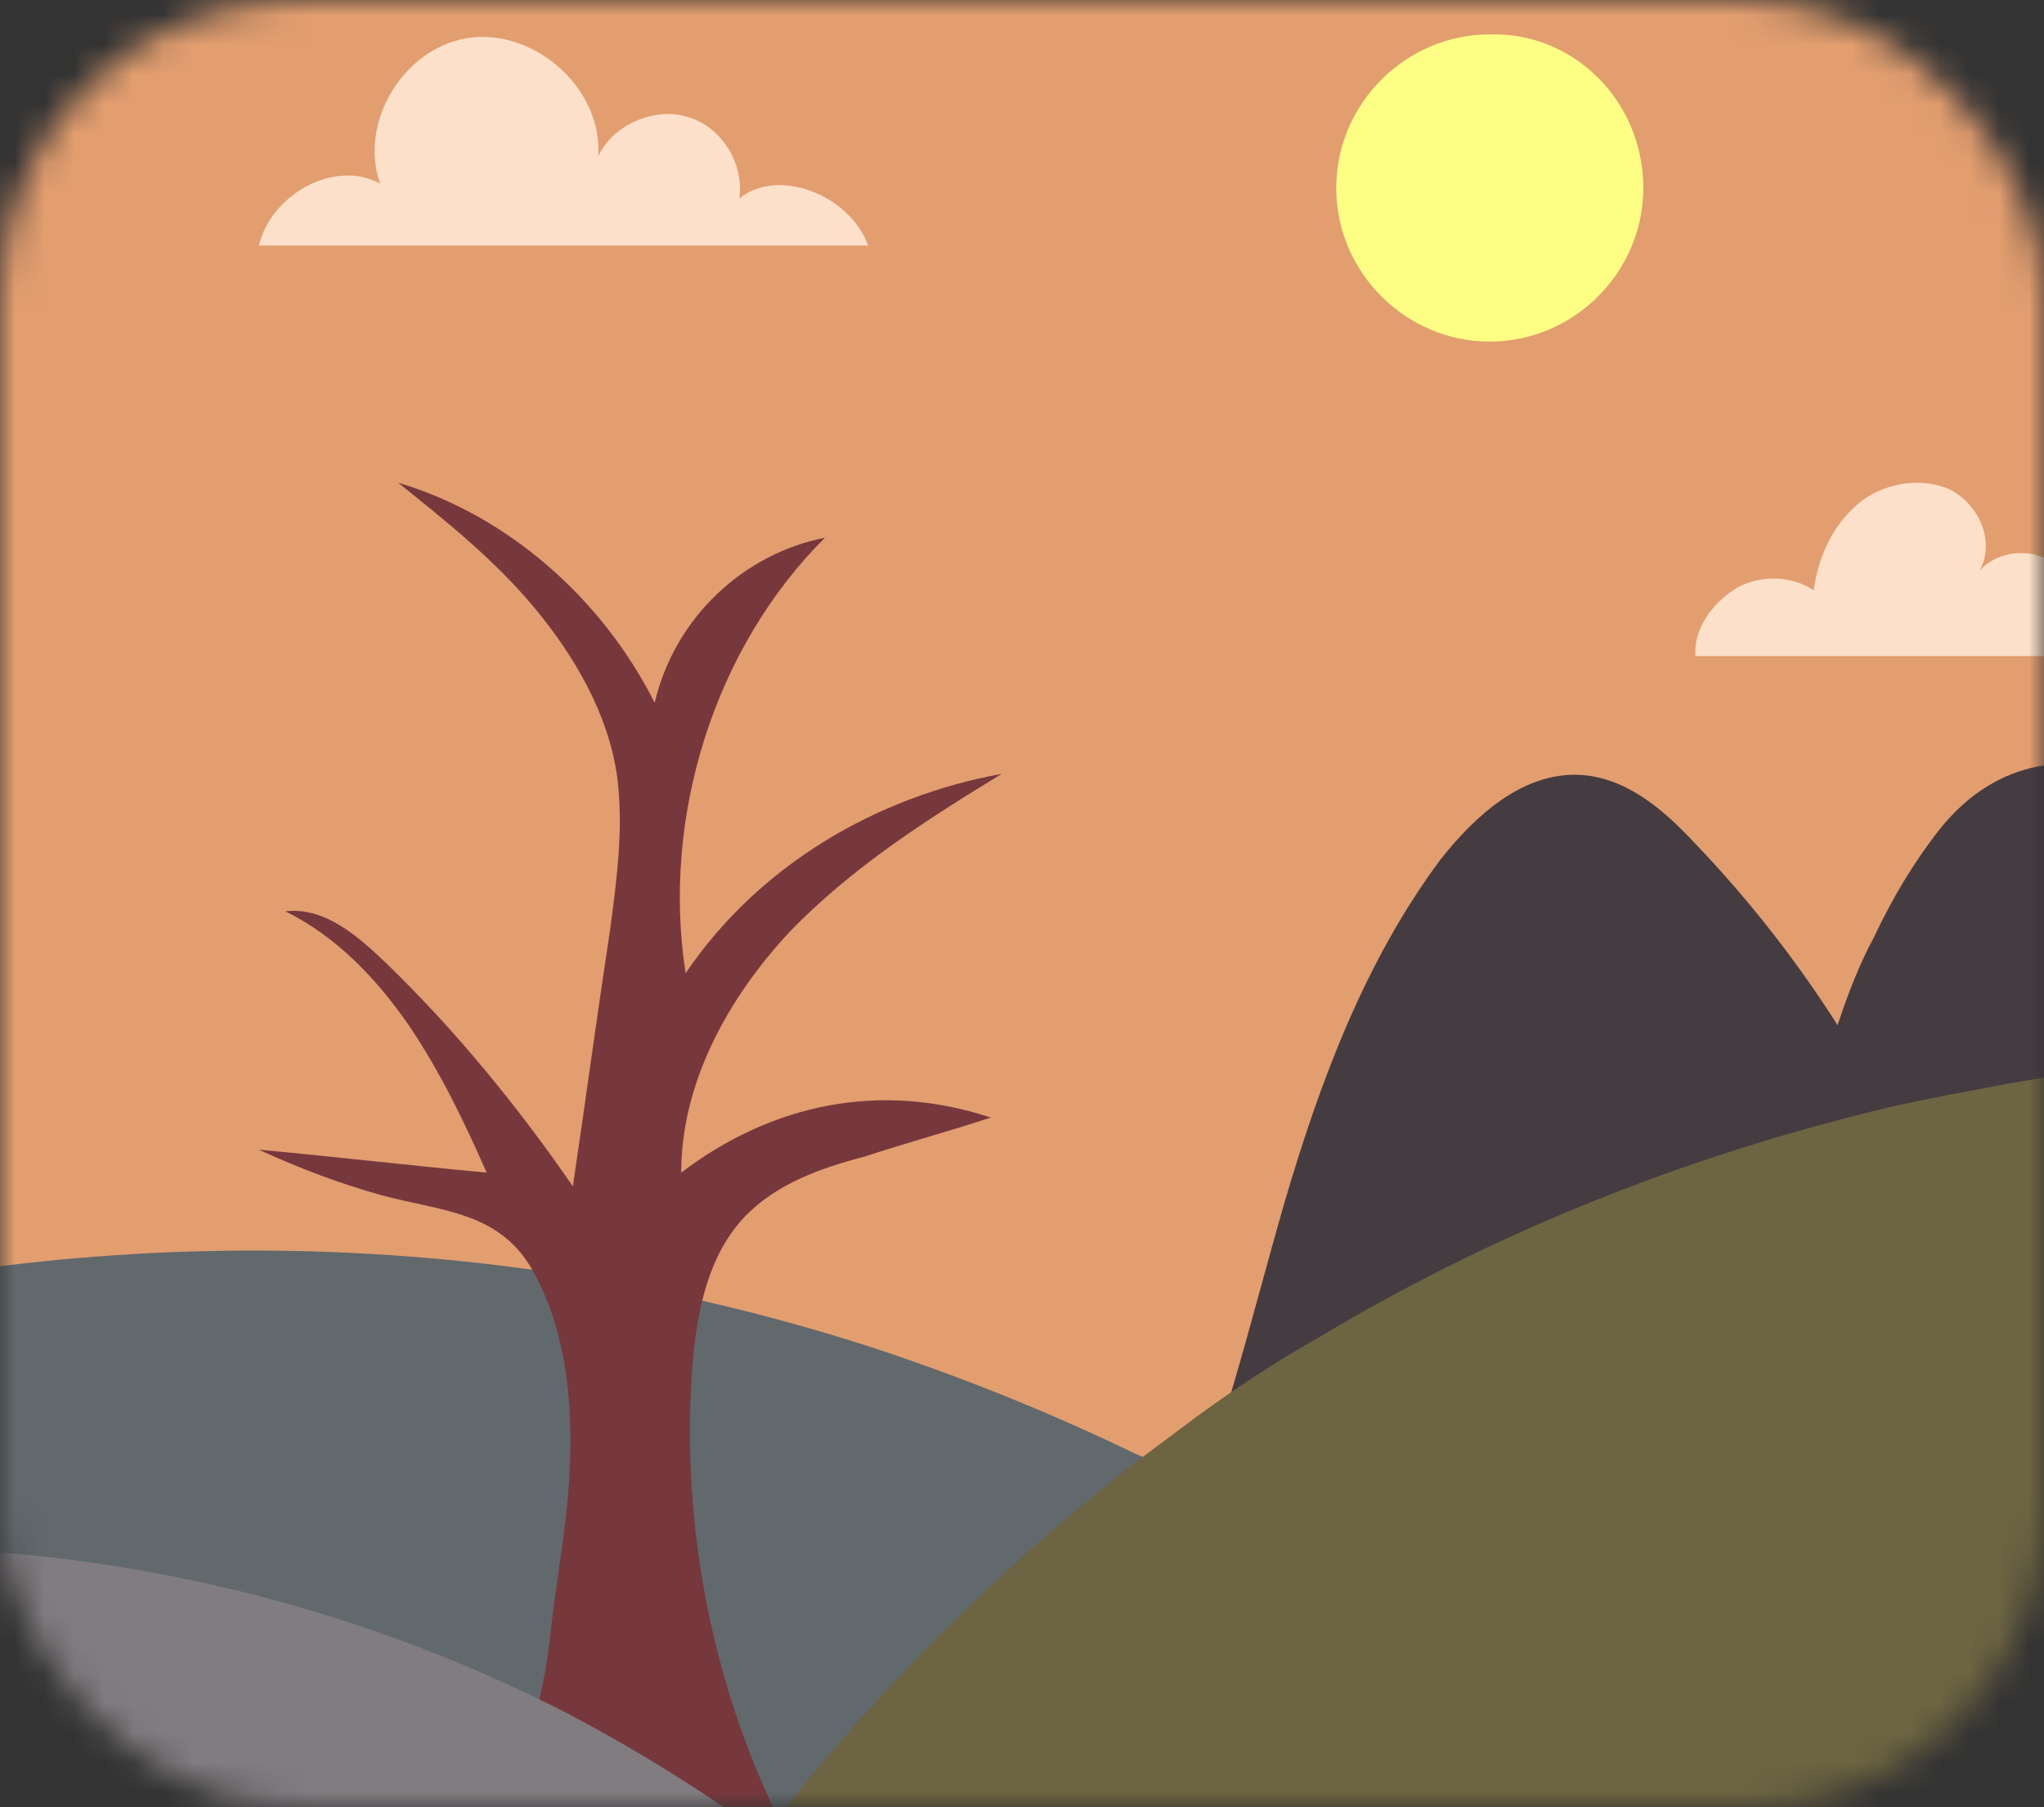 <svg width="69" height="61" viewBox="0 0 69 61" fill="none" xmlns="http://www.w3.org/2000/svg">
<rect x="0" y="0" width="69" height="61" fill="#333333" stroke="none"/>
<mask id="mask0_637_670" style="mask-type:alpha" maskUnits="userSpaceOnUse" x="0" y="0" width="69" height="61">
<rect width="69" height="61" rx="10" fill="#2B92D5"/>
</mask>
<g mask="url(#mask0_637_670)">
<path d="M80.221 28.167C80.221 28.836 80.221 29.421 80.138 30.09C80.054 32.347 79.803 34.605 79.385 36.779C79.302 37.197 79.218 37.531 79.134 37.865C76.543 49.487 69.436 59.436 59.654 65.623C53.3 69.72 45.775 72.228 37.833 72.562C37.164 72.562 36.411 72.646 35.743 72.646C30.893 72.646 26.212 71.893 21.864 70.472C12.082 67.295 3.805 60.857 -1.63 52.413C-3.051 50.239 -4.221 47.982 -5.308 45.557C-7.566 40.29 -8.82 34.354 -8.82 28.167C-8.82 3.587 11.079 -16.311 35.659 -16.311C60.239 -16.311 80.221 3.587 80.221 28.167Z" fill="#39B8FF"/>
<path d="M89 28C89 28.767 89 29.438 88.904 30.205C88.808 32.793 88.521 35.382 88.042 37.874C87.947 38.353 87.851 38.737 87.755 39.12C84.786 52.446 76.645 63.853 65.439 70.947C58.161 75.645 49.541 78.521 40.442 78.904C39.676 78.904 38.814 79 38.048 79C32.493 79 27.13 78.137 22.149 76.507C10.944 72.865 1.462 65.483 -4.763 55.801C-6.392 53.308 -7.732 50.72 -8.977 47.94C-11.563 41.9 -13 35.094 -13 28C-13 -0.184 9.794 -23 37.952 -23C66.11 -23 89 -0.184 89 28Z" fill="#E29E6F"/>
<path d="M60.574 66.403C53.705 70.825 45.57 73.532 36.983 73.893C36.26 73.893 35.447 73.983 34.724 73.983C29.481 73.983 24.42 73.171 19.72 71.637C9.144 68.118 0.196 61.169 -5.679 52.055C-7.215 49.709 -8.481 47.272 -9.656 44.655C3.179 41.136 17.008 41.406 29.662 45.557C32.645 46.55 35.537 47.723 38.339 49.077C38.791 49.257 39.243 49.528 39.695 49.799C40.147 50.069 40.599 50.25 41.05 50.521C48.462 54.581 55.151 59.996 60.574 66.403Z" fill="#61696C"/>
<path d="M65.723 42.062C63.893 37.052 60.951 32.359 57.212 28.462C56.178 27.349 54.906 26.235 53.315 26.155C51.406 26.076 49.816 27.508 48.623 29.019C46.078 32.439 44.566 36.495 43.373 40.551C42.18 44.687 41.226 48.823 39.556 52.72C43.93 50.334 48.225 48.107 52.758 46.198C56.974 44.528 61.269 42.858 65.723 42.062Z" fill="#453C41"/>
<path d="M78.051 31.723C77.971 33.87 77.733 36.018 77.335 38.086C77.255 38.483 77.176 38.801 77.096 39.12C71.37 40.631 65.643 42.221 59.917 43.733C60.076 43.733 60.155 43.574 60.235 43.414C60.633 42.619 60.712 40.551 60.792 39.835C60.792 39.756 60.792 39.756 60.792 39.676C61.03 38.006 61.428 36.256 62.064 34.507C62.382 33.552 62.78 32.518 63.257 31.643C63.894 30.291 64.609 29.098 65.484 27.985C67.393 25.599 70.097 25.201 72.642 26.553C74.71 27.826 76.54 29.655 78.051 31.723Z" fill="#453C41"/>
<path d="M81.475 35.564C81.385 36.012 81.296 36.37 81.206 36.728C78.418 49.176 70.774 59.834 60.253 66.461C53.419 70.849 45.325 73.536 36.782 73.894C36.063 73.894 35.254 73.984 34.534 73.984C29.319 73.984 24.283 73.178 19.607 71.655C21.315 68.342 23.294 65.118 25.632 62.162C29.229 57.416 33.545 53.117 38.221 49.445C38.941 48.908 39.66 48.37 40.379 47.833C41.728 46.848 43.077 45.953 44.516 45.147C50.181 41.743 56.386 39.236 62.771 37.624C64.12 37.265 65.559 36.997 66.997 36.728C71.674 35.833 76.529 35.385 81.475 35.564Z" fill="#6D6441"/>
<path d="M55.474 6.346C55.474 9.189 53.133 11.53 50.29 11.53C47.447 11.53 45.107 9.189 45.107 6.346C45.107 3.503 47.447 1.162 50.29 1.162C53.133 1.079 55.474 3.42 55.474 6.346Z" fill="#FDFF84"/>
<path d="M29.305 8.29H8.738C9.156 6.535 11.329 5.364 12.834 6.2C12.082 4.11 13.671 1.518 15.928 1.267C18.102 1.017 20.359 3.023 20.192 5.28C20.693 4.194 22.115 3.608 23.202 3.943C24.372 4.277 25.125 5.531 24.957 6.702C26.295 5.615 28.72 6.618 29.305 8.29Z" fill="#FCE0CA"/>
<path d="M73.115 22.147H57.236C57.159 21.259 57.773 20.371 58.617 19.853C59.384 19.409 60.458 19.409 61.225 19.927C61.378 18.817 61.839 17.781 62.682 17.041C63.526 16.301 64.83 16.079 65.827 16.523C66.825 17.041 67.362 18.299 66.825 19.261C67.362 18.669 68.282 18.521 68.972 18.817C69.663 19.113 70.123 19.927 69.97 20.667C70.43 20.001 71.35 19.631 72.194 19.927C73.038 20.223 73.115 21.333 73.115 22.147Z" fill="#FCE0CA"/>
<path d="M22.996 39.581C22.996 36.564 24.563 33.702 26.653 31.458C28.744 29.292 31.282 27.667 33.82 26.12C29.565 26.894 25.608 29.215 23.145 32.851C22.324 27.59 24.115 21.865 27.848 18.152C25.086 18.693 22.772 20.859 22.1 23.722C20.308 20.163 17.098 17.378 13.441 16.295C15.083 17.61 16.725 18.925 18.069 20.55C19.413 22.174 20.532 24.109 20.831 26.197C21.055 27.899 20.831 29.601 20.607 31.303C20.159 34.243 19.786 37.028 19.338 40.045C17.472 37.338 15.381 34.785 13.067 32.541C12.097 31.613 10.977 30.607 9.633 30.762C11.35 31.613 12.694 33.005 13.814 34.63C14.859 36.177 15.68 37.879 16.427 39.581C13.889 39.349 11.276 39.04 8.738 38.808C10.081 39.426 11.5 39.968 12.918 40.355C14.934 40.896 16.874 40.896 17.994 42.908C19.338 45.306 19.413 48.401 19.114 51.108C18.965 52.423 18.741 53.739 18.591 55.054C18.517 55.905 18.069 59.077 17.173 59.386C16.427 59.618 15.979 61.166 16.576 61.785C17.098 62.326 17.845 62.249 18.517 62.249C21.652 62.171 24.787 62.79 27.698 63.951C24.414 58.69 22.921 52.346 23.369 46.157C23.518 44.3 23.891 42.366 25.16 41.051C26.206 39.968 27.698 39.426 29.192 39.04C30.61 38.575 32.028 38.189 33.446 37.724C29.714 36.487 26.056 37.26 22.996 39.581Z" fill="#77383D"/>
<path d="M37.164 73.894C36.441 73.894 35.628 73.984 34.906 73.984C29.666 73.984 24.607 73.18 19.91 71.66C9.34 68.176 0.397 61.206 -5.475 52.27C3.016 52.002 11.689 53.968 19.277 57.9C21.626 59.151 23.794 60.491 25.962 62.099C30.298 65.316 34.093 69.337 37.164 73.894Z" fill="#817C80"/>
</g>
</svg>
